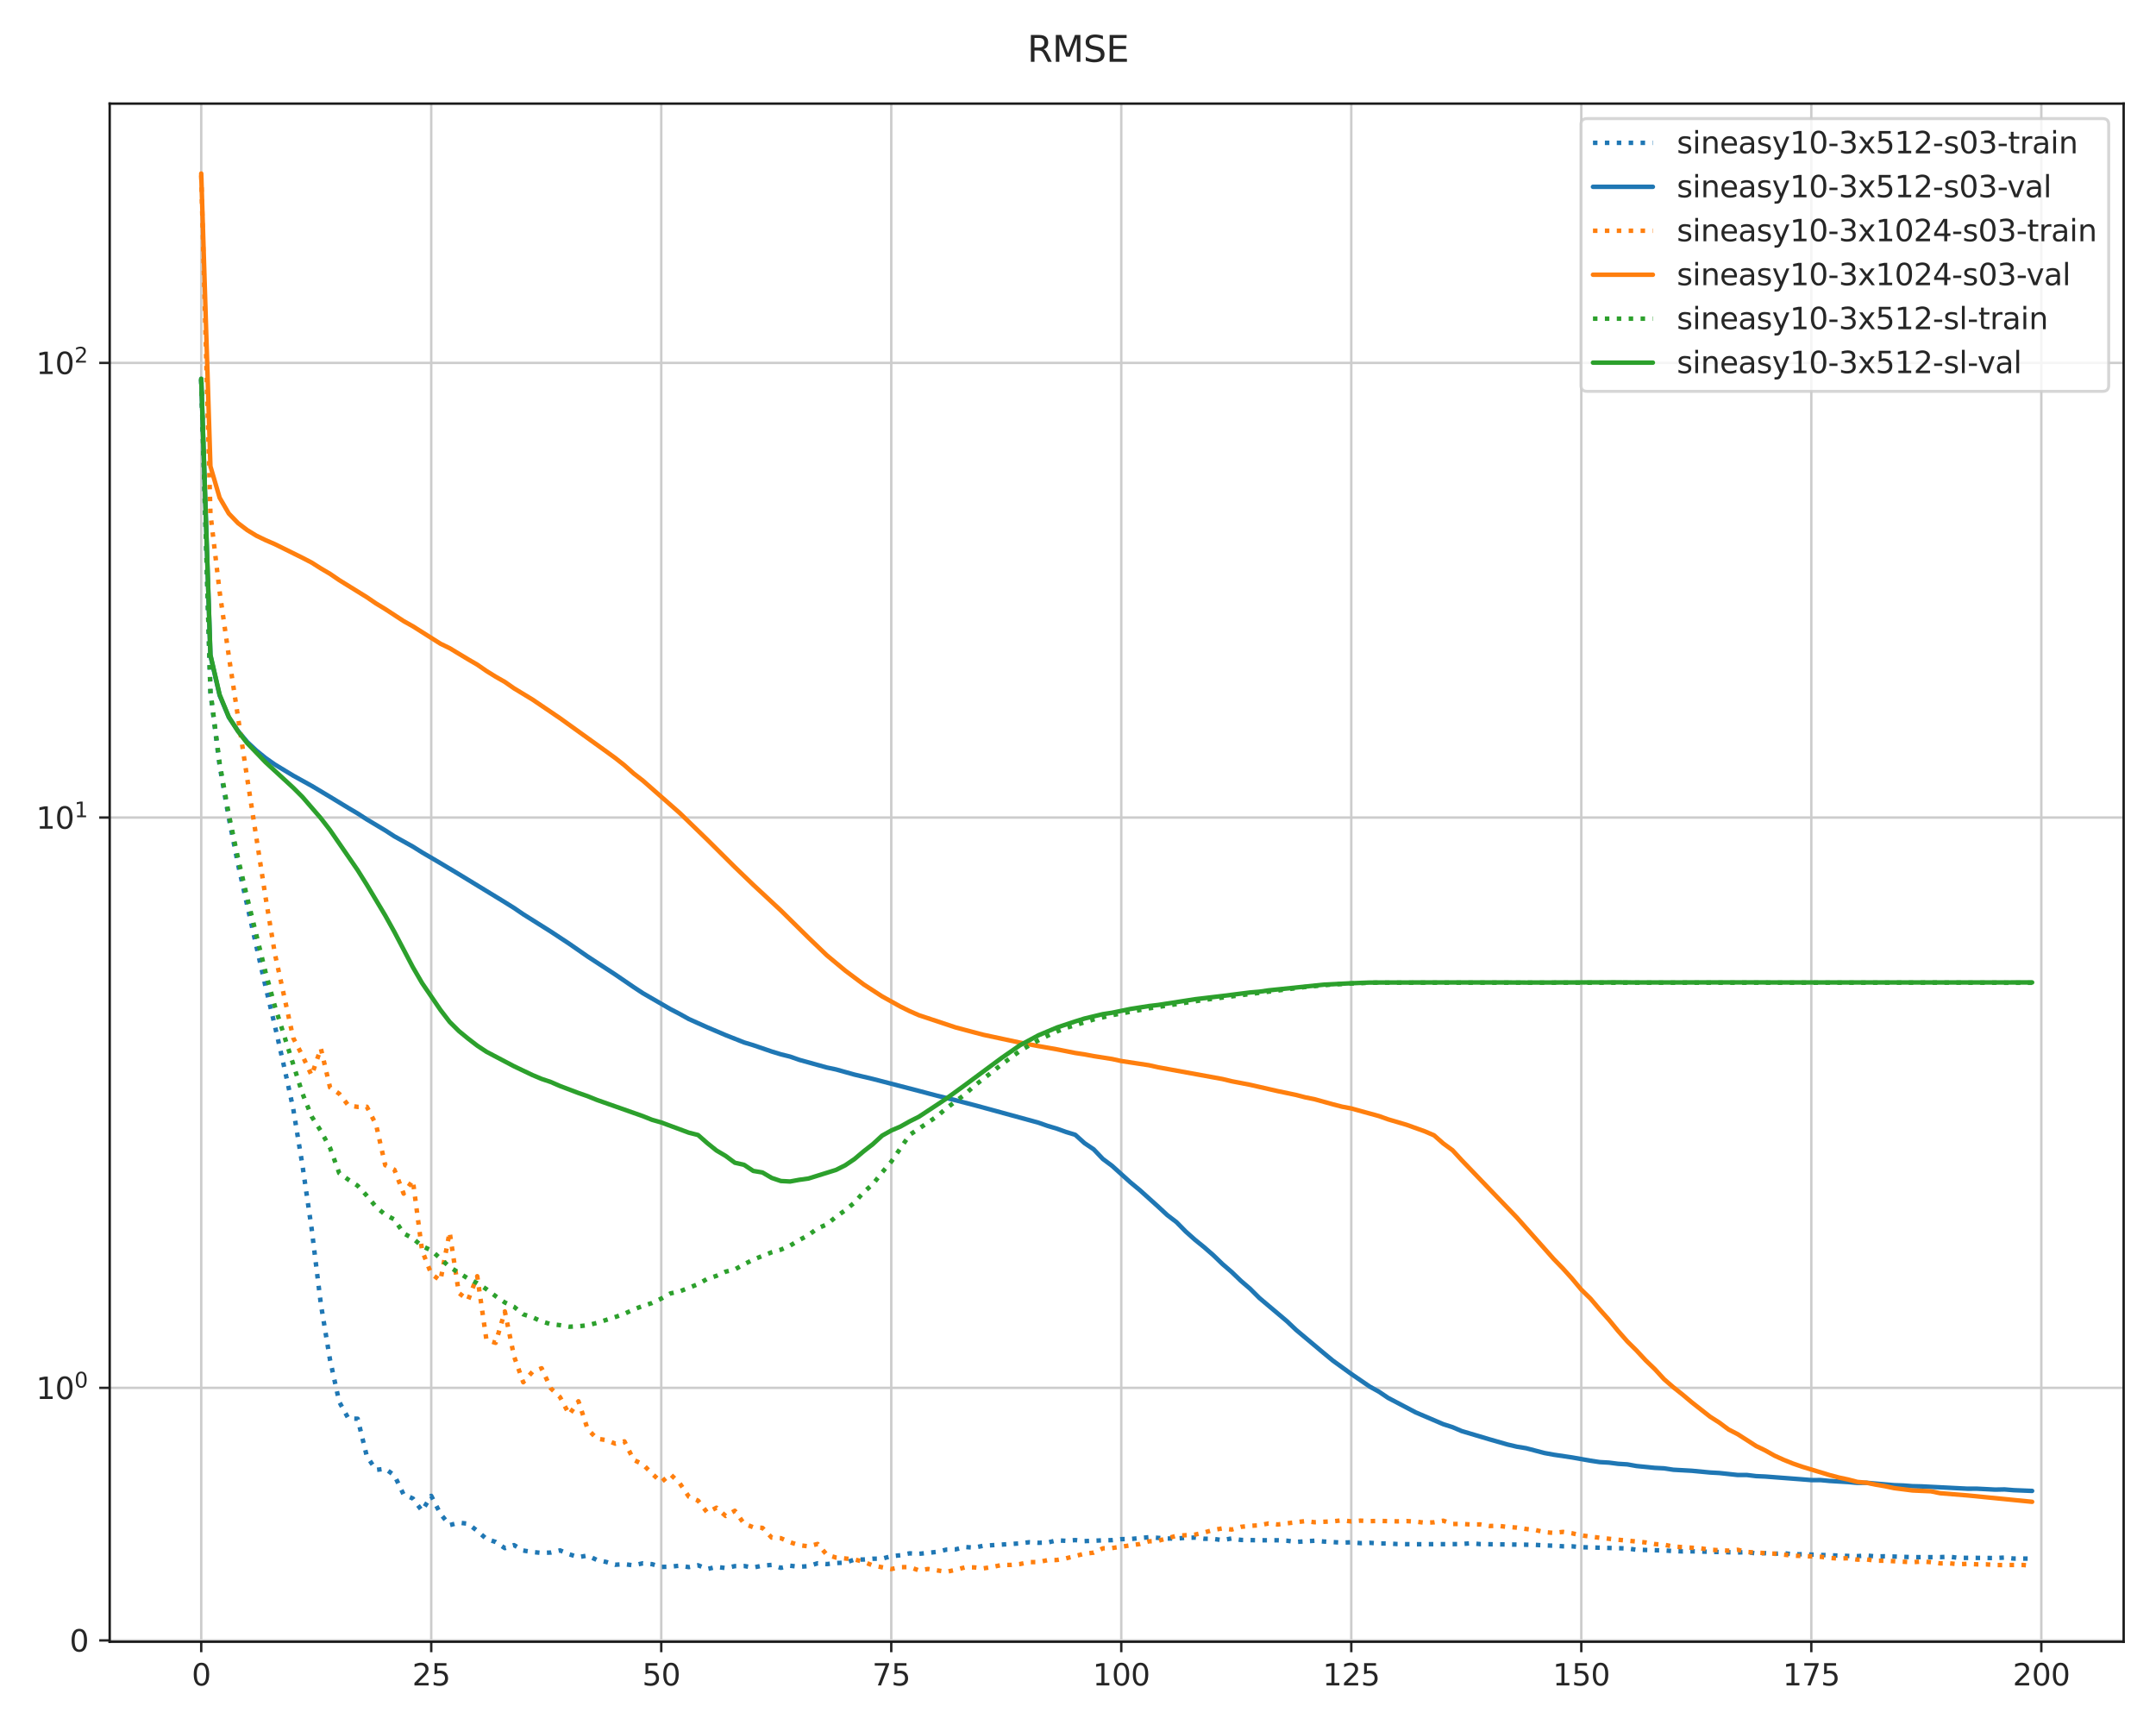 <?xml version="1.0" encoding="utf-8" standalone="no"?>
<!DOCTYPE svg PUBLIC "-//W3C//DTD SVG 1.1//EN"
  "http://www.w3.org/Graphics/SVG/1.1/DTD/svg11.dtd">
<svg height="576pt" version="1.1" viewBox="0 0 720 576" width="720pt" xmlns="http://www.w3.org/2000/svg" xmlns:xlink="http://www.w3.org/1999/xlink">
 <defs>
  <style type="text/css">*{stroke-linecap:butt;stroke-linejoin:round;}</style>
 </defs>
 <g id="figure_1">
  <g id="patch_1">
   <path d="M 0 576 
L 720 576 
L 720 0 
L 0 0 
z
" style="fill:#ffffff;"/>
  </g>
  <g id="axes_1">
   <g id="patch_2">
    <path d="M 36.63 548.2 
L 709.2 548.2 
L 709.2 34.6 
L 36.63 34.6 
z
" style="fill:#ffffff;"/>
   </g>
   <g id="matplotlib.axis_1">
    <g id="xtick_1">
     <g id="line2d_1">
      <path clip-path="url(#p35ceaf87af)" d="M 67.201 548.2 
L 67.201 34.6 
" style="fill:none;stroke:#cccccc;stroke-linecap:round;stroke-width:0.8;"/>
     </g>
     <g id="line2d_2">
      <defs>
       <path d="M 0 0 
L 0 3.5 
" id="m3ca25feed2" style="stroke:#262626;stroke-width:0.8;"/>
      </defs>
      <g>
       <use style="fill:#262626;stroke:#262626;stroke-width:0.8;" x="67.201" xlink:href="#m3ca25feed2" y="548.2"/>
      </g>
     </g>
     <g id="text_1">
      <!-- 0 -->
      <g style="fill:#262626;" transform="translate(64.02 562.798)scale(0.1 -0.1)">
       <defs>
        <path d="M 2034 4250 
Q 1547 4250 1301 3770 
Q 1056 3291 1056 2328 
Q 1056 1369 1301 889 
Q 1547 409 2034 409 
Q 2525 409 2770 889 
Q 3016 1369 3016 2328 
Q 3016 3291 2770 3770 
Q 2525 4250 2034 4250 
z
M 2034 4750 
Q 2819 4750 3233 4129 
Q 3647 3509 3647 2328 
Q 3647 1150 3233 529 
Q 2819 -91 2034 -91 
Q 1250 -91 836 529 
Q 422 1150 422 2328 
Q 422 3509 836 4129 
Q 1250 4750 2034 4750 
z
" id="DejaVuSans-30" transform="scale(0.016)"/>
       </defs>
       <use xlink:href="#DejaVuSans-30"/>
      </g>
     </g>
    </g>
    <g id="xtick_2">
     <g id="line2d_3">
      <path clip-path="url(#p35ceaf87af)" d="M 144.014 548.2 
L 144.014 34.6 
" style="fill:none;stroke:#cccccc;stroke-linecap:round;stroke-width:0.8;"/>
     </g>
     <g id="line2d_4">
      <g>
       <use style="fill:#262626;stroke:#262626;stroke-width:0.8;" x="144.014" xlink:href="#m3ca25feed2" y="548.2"/>
      </g>
     </g>
     <g id="text_2">
      <!-- 25 -->
      <g style="fill:#262626;" transform="translate(137.651 562.798)scale(0.1 -0.1)">
       <defs>
        <path d="M 1228 531 
L 3431 531 
L 3431 0 
L 469 0 
L 469 531 
Q 828 903 1448 1529 
Q 2069 2156 2228 2338 
Q 2531 2678 2651 2914 
Q 2772 3150 2772 3378 
Q 2772 3750 2511 3984 
Q 2250 4219 1831 4219 
Q 1534 4219 1204 4116 
Q 875 4013 500 3803 
L 500 4441 
Q 881 4594 1212 4672 
Q 1544 4750 1819 4750 
Q 2544 4750 2975 4387 
Q 3406 4025 3406 3419 
Q 3406 3131 3298 2873 
Q 3191 2616 2906 2266 
Q 2828 2175 2409 1742 
Q 1991 1309 1228 531 
z
" id="DejaVuSans-32" transform="scale(0.016)"/>
        <path d="M 691 4666 
L 3169 4666 
L 3169 4134 
L 1269 4134 
L 1269 2991 
Q 1406 3038 1543 3061 
Q 1681 3084 1819 3084 
Q 2600 3084 3056 2656 
Q 3513 2228 3513 1497 
Q 3513 744 3044 326 
Q 2575 -91 1722 -91 
Q 1428 -91 1123 -41 
Q 819 9 494 109 
L 494 744 
Q 775 591 1075 516 
Q 1375 441 1709 441 
Q 2250 441 2565 725 
Q 2881 1009 2881 1497 
Q 2881 1984 2565 2268 
Q 2250 2553 1709 2553 
Q 1456 2553 1204 2497 
Q 953 2441 691 2322 
L 691 4666 
z
" id="DejaVuSans-35" transform="scale(0.016)"/>
       </defs>
       <use xlink:href="#DejaVuSans-32"/>
       <use x="63.623" xlink:href="#DejaVuSans-35"/>
      </g>
     </g>
    </g>
    <g id="xtick_3">
     <g id="line2d_5">
      <path clip-path="url(#p35ceaf87af)" d="M 220.826 548.2 
L 220.826 34.6 
" style="fill:none;stroke:#cccccc;stroke-linecap:round;stroke-width:0.8;"/>
     </g>
     <g id="line2d_6">
      <g>
       <use style="fill:#262626;stroke:#262626;stroke-width:0.8;" x="220.826" xlink:href="#m3ca25feed2" y="548.2"/>
      </g>
     </g>
     <g id="text_3">
      <!-- 50 -->
      <g style="fill:#262626;" transform="translate(214.464 562.798)scale(0.1 -0.1)">
       <use xlink:href="#DejaVuSans-35"/>
       <use x="63.623" xlink:href="#DejaVuSans-30"/>
      </g>
     </g>
    </g>
    <g id="xtick_4">
     <g id="line2d_7">
      <path clip-path="url(#p35ceaf87af)" d="M 297.639 548.2 
L 297.639 34.6 
" style="fill:none;stroke:#cccccc;stroke-linecap:round;stroke-width:0.8;"/>
     </g>
     <g id="line2d_8">
      <g>
       <use style="fill:#262626;stroke:#262626;stroke-width:0.8;" x="297.639" xlink:href="#m3ca25feed2" y="548.2"/>
      </g>
     </g>
     <g id="text_4">
      <!-- 75 -->
      <g style="fill:#262626;" transform="translate(291.276 562.798)scale(0.1 -0.1)">
       <defs>
        <path d="M 525 4666 
L 3525 4666 
L 3525 4397 
L 1831 0 
L 1172 0 
L 2766 4134 
L 525 4134 
L 525 4666 
z
" id="DejaVuSans-37" transform="scale(0.016)"/>
       </defs>
       <use xlink:href="#DejaVuSans-37"/>
       <use x="63.623" xlink:href="#DejaVuSans-35"/>
      </g>
     </g>
    </g>
    <g id="xtick_5">
     <g id="line2d_9">
      <path clip-path="url(#p35ceaf87af)" d="M 374.451 548.2 
L 374.451 34.6 
" style="fill:none;stroke:#cccccc;stroke-linecap:round;stroke-width:0.8;"/>
     </g>
     <g id="line2d_10">
      <g>
       <use style="fill:#262626;stroke:#262626;stroke-width:0.8;" x="374.451" xlink:href="#m3ca25feed2" y="548.2"/>
      </g>
     </g>
     <g id="text_5">
      <!-- 100 -->
      <g style="fill:#262626;" transform="translate(364.907 562.798)scale(0.1 -0.1)">
       <defs>
        <path d="M 794 531 
L 1825 531 
L 1825 4091 
L 703 3866 
L 703 4441 
L 1819 4666 
L 2450 4666 
L 2450 531 
L 3481 531 
L 3481 0 
L 794 0 
L 794 531 
z
" id="DejaVuSans-31" transform="scale(0.016)"/>
       </defs>
       <use xlink:href="#DejaVuSans-31"/>
       <use x="63.623" xlink:href="#DejaVuSans-30"/>
       <use x="127.246" xlink:href="#DejaVuSans-30"/>
      </g>
     </g>
    </g>
    <g id="xtick_6">
     <g id="line2d_11">
      <path clip-path="url(#p35ceaf87af)" d="M 451.264 548.2 
L 451.264 34.6 
" style="fill:none;stroke:#cccccc;stroke-linecap:round;stroke-width:0.8;"/>
     </g>
     <g id="line2d_12">
      <g>
       <use style="fill:#262626;stroke:#262626;stroke-width:0.8;" x="451.264" xlink:href="#m3ca25feed2" y="548.2"/>
      </g>
     </g>
     <g id="text_6">
      <!-- 125 -->
      <g style="fill:#262626;" transform="translate(441.72 562.798)scale(0.1 -0.1)">
       <use xlink:href="#DejaVuSans-31"/>
       <use x="63.623" xlink:href="#DejaVuSans-32"/>
       <use x="127.246" xlink:href="#DejaVuSans-35"/>
      </g>
     </g>
    </g>
    <g id="xtick_7">
     <g id="line2d_13">
      <path clip-path="url(#p35ceaf87af)" d="M 528.076 548.2 
L 528.076 34.6 
" style="fill:none;stroke:#cccccc;stroke-linecap:round;stroke-width:0.8;"/>
     </g>
     <g id="line2d_14">
      <g>
       <use style="fill:#262626;stroke:#262626;stroke-width:0.8;" x="528.076" xlink:href="#m3ca25feed2" y="548.2"/>
      </g>
     </g>
     <g id="text_7">
      <!-- 150 -->
      <g style="fill:#262626;" transform="translate(518.532 562.798)scale(0.1 -0.1)">
       <use xlink:href="#DejaVuSans-31"/>
       <use x="63.623" xlink:href="#DejaVuSans-35"/>
       <use x="127.246" xlink:href="#DejaVuSans-30"/>
      </g>
     </g>
    </g>
    <g id="xtick_8">
     <g id="line2d_15">
      <path clip-path="url(#p35ceaf87af)" d="M 604.889 548.2 
L 604.889 34.6 
" style="fill:none;stroke:#cccccc;stroke-linecap:round;stroke-width:0.8;"/>
     </g>
     <g id="line2d_16">
      <g>
       <use style="fill:#262626;stroke:#262626;stroke-width:0.8;" x="604.889" xlink:href="#m3ca25feed2" y="548.2"/>
      </g>
     </g>
     <g id="text_8">
      <!-- 175 -->
      <g style="fill:#262626;" transform="translate(595.345 562.798)scale(0.1 -0.1)">
       <use xlink:href="#DejaVuSans-31"/>
       <use x="63.623" xlink:href="#DejaVuSans-37"/>
       <use x="127.246" xlink:href="#DejaVuSans-35"/>
      </g>
     </g>
    </g>
    <g id="xtick_9">
     <g id="line2d_17">
      <path clip-path="url(#p35ceaf87af)" d="M 681.701 548.2 
L 681.701 34.6 
" style="fill:none;stroke:#cccccc;stroke-linecap:round;stroke-width:0.8;"/>
     </g>
     <g id="line2d_18">
      <g>
       <use style="fill:#262626;stroke:#262626;stroke-width:0.8;" x="681.701" xlink:href="#m3ca25feed2" y="548.2"/>
      </g>
     </g>
     <g id="text_9">
      <!-- 200 -->
      <g style="fill:#262626;" transform="translate(672.157 562.798)scale(0.1 -0.1)">
       <use xlink:href="#DejaVuSans-32"/>
       <use x="63.623" xlink:href="#DejaVuSans-30"/>
       <use x="127.246" xlink:href="#DejaVuSans-30"/>
      </g>
     </g>
    </g>
   </g>
   <g id="matplotlib.axis_2">
    <g id="ytick_1">
     <g id="line2d_19">
      <path clip-path="url(#p35ceaf87af)" d="M 36.63 547.753 
L 709.2 547.753 
" style="fill:none;stroke:#cccccc;stroke-linecap:round;stroke-width:0.8;"/>
     </g>
     <g id="line2d_20">
      <defs>
       <path d="M 0 0 
L -3.5 0 
" id="m5814ba649f" style="stroke:#262626;stroke-width:0.8;"/>
      </defs>
      <g>
       <use style="fill:#262626;stroke:#262626;stroke-width:0.8;" x="36.63" xlink:href="#m5814ba649f" y="547.753"/>
      </g>
     </g>
     <g id="text_10">
      <!-- $\mathdefault{0}$ -->
      <g style="fill:#262626;" transform="translate(23.23 551.552)scale(0.1 -0.1)">
       <use transform="translate(0 0.781)" xlink:href="#DejaVuSans-30"/>
      </g>
     </g>
    </g>
    <g id="ytick_2">
     <g id="line2d_21">
      <path clip-path="url(#p35ceaf87af)" d="M 36.63 463.419 
L 709.2 463.419 
" style="fill:none;stroke:#cccccc;stroke-linecap:round;stroke-width:0.8;"/>
     </g>
     <g id="line2d_22">
      <g>
       <use style="fill:#262626;stroke:#262626;stroke-width:0.8;" x="36.63" xlink:href="#m5814ba649f" y="463.419"/>
      </g>
     </g>
     <g id="text_11">
      <!-- $\mathdefault{10^{0}}$ -->
      <g style="fill:#262626;" transform="translate(12.03 467.218)scale(0.1 -0.1)">
       <use transform="translate(0 0.766)" xlink:href="#DejaVuSans-31"/>
       <use transform="translate(63.623 0.766)" xlink:href="#DejaVuSans-30"/>
       <use transform="translate(128.203 39.047)scale(0.7)" xlink:href="#DejaVuSans-30"/>
      </g>
     </g>
    </g>
    <g id="ytick_3">
     <g id="line2d_23">
      <path clip-path="url(#p35ceaf87af)" d="M 36.63 272.981 
L 709.2 272.981 
" style="fill:none;stroke:#cccccc;stroke-linecap:round;stroke-width:0.8;"/>
     </g>
     <g id="line2d_24">
      <g>
       <use style="fill:#262626;stroke:#262626;stroke-width:0.8;" x="36.63" xlink:href="#m5814ba649f" y="272.981"/>
      </g>
     </g>
     <g id="text_12">
      <!-- $\mathdefault{10^{1}}$ -->
      <g style="fill:#262626;" transform="translate(12.03 276.78)scale(0.1 -0.1)">
       <use transform="translate(0 0.684)" xlink:href="#DejaVuSans-31"/>
       <use transform="translate(63.623 0.684)" xlink:href="#DejaVuSans-30"/>
       <use transform="translate(128.203 38.966)scale(0.7)" xlink:href="#DejaVuSans-31"/>
      </g>
     </g>
    </g>
    <g id="ytick_4">
     <g id="line2d_25">
      <path clip-path="url(#p35ceaf87af)" d="M 36.63 121.18 
L 709.2 121.18 
" style="fill:none;stroke:#cccccc;stroke-linecap:round;stroke-width:0.8;"/>
     </g>
     <g id="line2d_26">
      <g>
       <use style="fill:#262626;stroke:#262626;stroke-width:0.8;" x="36.63" xlink:href="#m5814ba649f" y="121.18"/>
      </g>
     </g>
     <g id="text_13">
      <!-- $\mathdefault{10^{2}}$ -->
      <g style="fill:#262626;" transform="translate(12.03 124.979)scale(0.1 -0.1)">
       <use transform="translate(0 0.766)" xlink:href="#DejaVuSans-31"/>
       <use transform="translate(63.623 0.766)" xlink:href="#DejaVuSans-30"/>
       <use transform="translate(128.203 39.047)scale(0.7)" xlink:href="#DejaVuSans-32"/>
      </g>
     </g>
    </g>
   </g>
   <g id="line2d_27">
    <path clip-path="url(#p35ceaf87af)" d="M 67.201 126.745 
L 70.273 231.24 
L 73.346 255.708 
L 76.418 273.185 
L 79.491 288.627 
L 85.636 316.068 
L 88.708 329.573 
L 91.781 342.457 
L 94.853 356.064 
L 97.926 370.249 
L 100.998 389.086 
L 104.071 410.278 
L 107.143 435.409 
L 110.216 454.084 
L 113.288 468.095 
L 116.361 473.671 
L 119.434 473.734 
L 122.506 486.284 
L 125.579 490.822 
L 128.651 490.437 
L 131.724 492.671 
L 134.796 499.072 
L 137.869 500.35 
L 140.941 504.485 
L 144.014 499.491 
L 147.086 505.472 
L 150.159 509.264 
L 153.231 508.435 
L 156.304 508.79 
L 159.376 511.174 
L 162.449 513.873 
L 165.521 514.877 
L 168.594 516.937 
L 171.666 515.94 
L 174.739 517.748 
L 177.811 518.233 
L 180.884 518.546 
L 183.956 518.415 
L 187.029 517.703 
L 190.101 518.997 
L 193.174 519.955 
L 196.246 519.411 
L 199.319 520.891 
L 202.391 521.546 
L 205.464 522.487 
L 208.536 522.295 
L 211.609 522.693 
L 214.681 522.007 
L 217.754 522.298 
L 220.826 523.225 
L 223.899 523.131 
L 226.971 522.803 
L 230.044 523.276 
L 233.116 522.663 
L 236.189 523.913 
L 239.261 523.214 
L 242.334 523.591 
L 245.406 522.955 
L 248.479 522.904 
L 251.551 523.422 
L 254.624 522.78 
L 257.696 522.548 
L 260.769 523.518 
L 263.841 522.819 
L 266.914 523.167 
L 269.986 522.958 
L 273.059 521.993 
L 276.131 522.27 
L 279.204 521.919 
L 282.276 521.795 
L 285.349 520.757 
L 288.421 520.738 
L 291.494 520.474 
L 294.566 520.462 
L 297.639 519.635 
L 300.711 519.322 
L 303.784 518.68 
L 306.856 518.845 
L 313.001 518.183 
L 316.074 517.439 
L 319.146 517.347 
L 322.219 516.555 
L 325.291 516.783 
L 328.364 516.154 
L 340.654 515.357 
L 343.726 514.963 
L 346.799 515.159 
L 349.871 515.078 
L 352.944 514.327 
L 356.016 514.508 
L 359.089 514.254 
L 362.161 514.601 
L 368.306 514.332 
L 371.379 514.275 
L 374.451 513.941 
L 377.524 513.9 
L 383.669 513.294 
L 389.814 513.737 
L 392.886 513.746 
L 395.959 513.488 
L 399.031 513.428 
L 402.104 513.802 
L 405.176 513.854 
L 408.249 514.271 
L 411.321 513.709 
L 414.394 514.202 
L 420.539 514.315 
L 426.684 514.315 
L 429.756 514.462 
L 432.829 514.87 
L 438.974 514.468 
L 442.046 514.733 
L 448.191 515.109 
L 451.264 514.987 
L 454.336 515.276 
L 457.409 515.164 
L 460.481 515.373 
L 463.554 515.394 
L 466.626 515.578 
L 472.771 515.648 
L 478.916 515.611 
L 485.061 515.608 
L 488.134 515.572 
L 491.206 515.308 
L 494.279 515.598 
L 512.714 515.841 
L 515.786 516.048 
L 518.859 516.122 
L 521.931 516.328 
L 525.004 516.345 
L 528.076 516.63 
L 543.439 517.043 
L 546.511 517.484 
L 555.729 517.715 
L 558.801 517.932 
L 561.874 518.031 
L 564.946 518.005 
L 580.309 518.393 
L 583.381 518.265 
L 586.454 518.71 
L 589.526 518.618 
L 592.599 518.822 
L 595.671 518.635 
L 598.744 518.995 
L 601.816 518.985 
L 617.179 519.55 
L 620.251 519.616 
L 623.324 519.411 
L 626.396 519.72 
L 629.469 519.665 
L 638.686 519.955 
L 647.904 519.949 
L 650.976 519.805 
L 654.049 520.193 
L 660.194 520.197 
L 666.339 520.249 
L 669.411 520.098 
L 672.484 520.424 
L 678.629 520.447 
L 678.629 520.447 
" style="fill:none;stroke:#1f77b4;stroke-dasharray:1.5,2.475;stroke-dashoffset:0;stroke-width:1.5;"/>
   </g>
   <g id="line2d_28">
    <path clip-path="url(#p35ceaf87af)" d="M 67.201 126.526 
L 70.273 218.941 
L 73.346 232.203 
L 76.418 239.519 
L 79.491 244.076 
L 82.563 247.756 
L 85.636 250.636 
L 88.708 253.127 
L 91.781 255.283 
L 97.926 258.998 
L 104.071 262.402 
L 110.216 266.077 
L 116.361 269.813 
L 119.434 271.623 
L 122.506 273.615 
L 128.651 277.283 
L 131.724 279.273 
L 137.869 282.689 
L 140.941 284.621 
L 147.086 288.217 
L 153.231 291.891 
L 168.594 301.263 
L 171.666 303.188 
L 174.739 305.285 
L 183.956 311.076 
L 190.101 315.129 
L 196.246 319.397 
L 205.464 325.409 
L 211.609 329.611 
L 214.681 331.637 
L 223.899 336.966 
L 226.971 338.557 
L 230.044 340.274 
L 236.189 343.032 
L 242.334 345.642 
L 248.479 348.077 
L 251.551 349.002 
L 257.696 351.111 
L 260.769 352.047 
L 263.841 352.816 
L 266.914 353.895 
L 276.131 356.459 
L 279.204 357.105 
L 285.349 358.823 
L 291.494 360.278 
L 306.856 364.266 
L 313.001 365.894 
L 319.146 367.393 
L 325.291 368.996 
L 331.436 370.667 
L 346.799 374.876 
L 349.871 375.955 
L 352.944 376.872 
L 356.016 377.984 
L 359.089 378.923 
L 362.161 381.696 
L 365.234 383.771 
L 368.306 386.993 
L 371.379 389.286 
L 377.524 394.823 
L 380.596 397.36 
L 386.741 402.886 
L 389.814 405.738 
L 392.886 408.083 
L 395.959 411.21 
L 399.031 413.947 
L 402.104 416.442 
L 405.176 419.114 
L 408.249 422.082 
L 411.321 424.733 
L 414.394 427.687 
L 417.466 430.321 
L 420.539 433.391 
L 429.756 441.16 
L 432.829 444.075 
L 442.046 451.8 
L 445.119 454.336 
L 451.264 458.789 
L 457.409 462.99 
L 460.481 464.692 
L 463.554 466.771 
L 472.771 471.616 
L 481.989 475.559 
L 485.061 476.542 
L 488.134 477.851 
L 497.351 480.596 
L 503.496 482.354 
L 506.569 483.074 
L 509.641 483.576 
L 515.786 485.184 
L 518.859 485.746 
L 525.004 486.659 
L 531.149 487.748 
L 534.221 488.212 
L 537.294 488.387 
L 540.366 488.783 
L 543.439 488.977 
L 546.511 489.523 
L 552.656 490.142 
L 555.729 490.296 
L 558.801 490.764 
L 564.946 491.108 
L 571.091 491.687 
L 574.164 491.857 
L 580.309 492.522 
L 583.381 492.52 
L 586.454 492.899 
L 589.526 493.036 
L 601.816 493.974 
L 604.889 494.221 
L 607.961 494.218 
L 611.034 494.509 
L 617.179 494.878 
L 620.251 495.156 
L 623.324 495.118 
L 632.541 495.919 
L 635.614 496.027 
L 638.686 496.256 
L 641.759 496.324 
L 647.904 496.633 
L 657.121 497.099 
L 660.194 497.093 
L 666.339 497.403 
L 669.411 497.338 
L 672.484 497.592 
L 678.629 497.835 
L 678.629 497.835 
" style="fill:none;stroke:#1f77b4;stroke-linecap:round;stroke-width:1.5;"/>
   </g>
   <g id="line2d_29">
    <path clip-path="url(#p35ceaf87af)" d="M 67.201 58.58 
L 70.273 171.544 
L 73.346 197.587 
L 76.418 219.103 
L 82.563 259.945 
L 88.708 299.738 
L 91.781 318.382 
L 97.926 346.595 
L 100.998 352.48 
L 104.071 359.102 
L 107.143 350.061 
L 110.216 363.113 
L 113.288 365.212 
L 116.361 369.151 
L 119.434 369.601 
L 122.506 369.559 
L 125.579 375.507 
L 128.651 389.065 
L 131.724 390.594 
L 134.796 398.571 
L 137.869 394.105 
L 140.941 417.533 
L 144.014 425.359 
L 147.086 427.592 
L 150.159 411.431 
L 153.231 431.745 
L 156.304 434.137 
L 159.376 426.145 
L 162.449 447.444 
L 165.521 448.397 
L 168.594 437.901 
L 171.666 452.901 
L 174.739 461.549 
L 177.811 458.063 
L 180.884 456.878 
L 183.956 463.595 
L 187.029 466.525 
L 190.101 472.331 
L 193.174 467.903 
L 196.246 477.211 
L 199.319 480.383 
L 202.391 480.858 
L 205.464 482.049 
L 208.536 481.294 
L 211.609 487.479 
L 214.681 488.953 
L 217.754 492.058 
L 220.826 494.919 
L 223.899 492.291 
L 226.971 495.252 
L 230.044 499.769 
L 233.116 501.076 
L 236.189 505.081 
L 239.261 503.444 
L 242.334 506.202 
L 245.406 504.463 
L 248.479 508.794 
L 251.551 509.964 
L 254.624 510.174 
L 257.696 513.417 
L 260.769 513.63 
L 263.841 514.972 
L 266.914 515.958 
L 269.986 516.348 
L 273.059 515.542 
L 276.131 519.174 
L 279.204 520.089 
L 285.349 520.715 
L 288.421 521.522 
L 291.494 522.731 
L 297.639 523.923 
L 300.711 523.296 
L 303.784 523.261 
L 306.856 524.369 
L 309.929 523.9 
L 316.074 524.855 
L 319.146 524.182 
L 322.219 523.364 
L 325.291 523.37 
L 328.364 523.703 
L 331.436 523.23 
L 334.509 522.566 
L 337.581 522.545 
L 340.654 522.252 
L 343.726 521.609 
L 346.799 521.594 
L 349.871 520.94 
L 352.944 520.9 
L 356.016 520.351 
L 362.161 518.803 
L 365.234 518.454 
L 368.306 517.013 
L 371.379 516.911 
L 380.596 515.574 
L 383.669 514.675 
L 386.741 514.502 
L 392.886 512.816 
L 399.031 512.429 
L 402.104 511.735 
L 405.176 510.871 
L 408.249 510.349 
L 411.321 510.732 
L 414.394 509.842 
L 417.466 509.495 
L 420.539 509.32 
L 423.611 508.706 
L 426.684 509.041 
L 435.901 507.911 
L 438.974 508.286 
L 445.119 507.994 
L 448.191 507.655 
L 451.264 508.025 
L 454.336 507.765 
L 457.409 507.931 
L 460.481 507.855 
L 466.626 507.992 
L 469.699 507.905 
L 472.771 508.087 
L 475.844 508.468 
L 478.916 508.317 
L 481.989 507.781 
L 485.061 508.883 
L 488.134 508.85 
L 491.206 509.042 
L 494.279 509.02 
L 497.351 509.548 
L 500.424 509.499 
L 503.496 509.884 
L 506.569 510.086 
L 509.641 510.546 
L 512.714 510.885 
L 515.786 511.603 
L 518.859 511.867 
L 521.931 511.516 
L 525.004 511.988 
L 528.076 512.683 
L 534.221 513.483 
L 540.366 514.145 
L 546.511 514.725 
L 549.584 515.049 
L 552.656 515.589 
L 555.729 515.797 
L 558.801 516.41 
L 568.019 517.01 
L 571.091 517.48 
L 577.236 517.782 
L 580.309 517.489 
L 583.381 518.228 
L 592.599 518.796 
L 598.744 519.449 
L 607.961 519.822 
L 611.034 520.229 
L 614.106 520.414 
L 617.179 520.31 
L 620.251 520.777 
L 623.324 520.717 
L 626.396 521.145 
L 629.469 521.136 
L 638.686 521.653 
L 641.759 521.404 
L 644.831 521.621 
L 647.904 522.028 
L 650.976 522.006 
L 654.049 522.318 
L 657.121 522.184 
L 660.194 522.348 
L 663.266 522.356 
L 666.339 522.588 
L 675.556 522.56 
L 678.629 522.849 
L 678.629 522.849 
" style="fill:none;stroke:#ff7f0e;stroke-dasharray:1.5,2.475;stroke-dashoffset:0;stroke-width:1.5;"/>
   </g>
   <g id="line2d_30">
    <path clip-path="url(#p35ceaf87af)" d="M 67.201 57.945 
L 70.273 155.703 
L 73.346 166.196 
L 76.418 171.484 
L 79.491 174.673 
L 82.563 177.01 
L 85.636 178.89 
L 88.708 180.369 
L 91.781 181.699 
L 100.998 186.26 
L 104.071 187.854 
L 107.143 189.803 
L 110.216 191.607 
L 113.288 193.713 
L 122.506 199.415 
L 125.579 201.507 
L 128.651 203.378 
L 134.796 207.395 
L 137.869 209.117 
L 147.086 214.942 
L 150.159 216.435 
L 156.304 220.14 
L 159.376 221.926 
L 162.449 224.051 
L 165.521 225.956 
L 168.594 227.708 
L 171.666 229.852 
L 177.811 233.578 
L 187.029 239.83 
L 202.391 250.874 
L 205.464 253.115 
L 208.536 255.542 
L 211.609 258.266 
L 214.681 260.651 
L 226.971 271.447 
L 236.189 280.378 
L 245.406 289.541 
L 251.551 295.457 
L 257.696 301.162 
L 260.769 304.019 
L 269.986 313.101 
L 276.131 319 
L 282.276 324.107 
L 288.421 328.711 
L 294.566 332.701 
L 300.711 336.118 
L 303.784 337.637 
L 306.856 338.988 
L 319.146 343.079 
L 328.364 345.522 
L 340.654 348.153 
L 346.799 349.304 
L 352.944 350.383 
L 359.089 351.607 
L 362.161 352.071 
L 365.234 352.65 
L 371.379 353.615 
L 374.451 354.292 
L 383.669 355.688 
L 386.741 356.382 
L 408.249 360.3 
L 411.321 361.044 
L 417.466 362.228 
L 426.684 364.334 
L 432.829 365.619 
L 435.901 366.419 
L 438.974 367.039 
L 445.119 368.744 
L 448.191 369.54 
L 451.264 370.129 
L 460.481 372.662 
L 463.554 373.76 
L 469.699 375.574 
L 475.844 377.78 
L 478.916 379.111 
L 481.989 381.822 
L 485.061 384.06 
L 488.134 387.401 
L 497.351 396.987 
L 506.569 406.56 
L 518.859 420.397 
L 521.931 423.555 
L 525.004 426.958 
L 528.076 430.628 
L 531.149 433.627 
L 534.221 437.242 
L 537.294 440.676 
L 540.366 444.42 
L 543.439 447.907 
L 546.511 450.946 
L 549.584 454.244 
L 552.656 457.201 
L 555.729 460.544 
L 558.801 463.21 
L 561.874 465.65 
L 564.946 468.234 
L 571.091 473.059 
L 574.164 475.02 
L 577.236 477.311 
L 580.309 478.891 
L 586.454 482.846 
L 589.526 484.332 
L 592.599 486.064 
L 595.671 487.456 
L 598.744 488.692 
L 601.816 489.758 
L 611.034 492.556 
L 614.106 493.37 
L 617.179 494.025 
L 620.251 494.826 
L 623.324 495.103 
L 626.396 495.744 
L 629.469 496.262 
L 632.541 496.902 
L 638.686 497.685 
L 644.831 497.963 
L 647.904 498.599 
L 657.121 499.345 
L 678.629 501.471 
L 678.629 501.471 
" style="fill:none;stroke:#ff7f0e;stroke-linecap:round;stroke-width:1.5;"/>
   </g>
   <g id="line2d_31">
    <path clip-path="url(#p35ceaf87af)" d="M 67.201 126.706 
L 70.273 230.839 
L 73.346 254.838 
L 76.418 272.014 
L 79.491 286.628 
L 82.563 299.785 
L 88.708 324.76 
L 91.781 335.958 
L 100.998 365.117 
L 104.071 372.802 
L 107.143 377.634 
L 110.216 383.292 
L 113.288 391.737 
L 116.361 393.921 
L 119.434 395.922 
L 122.506 399.279 
L 125.579 402.989 
L 128.651 405.616 
L 131.724 407.197 
L 134.796 411.837 
L 137.869 413.506 
L 140.941 416.108 
L 144.014 417.49 
L 150.159 423.051 
L 156.304 426.923 
L 159.376 428.477 
L 162.449 430.473 
L 165.521 432.805 
L 168.594 434.914 
L 171.666 436.359 
L 174.739 438.87 
L 177.811 439.843 
L 180.884 441.255 
L 183.956 442.145 
L 187.029 442.49 
L 190.101 443.011 
L 193.174 442.869 
L 196.246 442.511 
L 199.319 441.748 
L 205.464 439.77 
L 208.536 438.7 
L 211.609 437.23 
L 214.681 436.073 
L 217.754 435.096 
L 220.826 433.617 
L 223.899 431.889 
L 226.971 431.224 
L 233.116 428.797 
L 236.189 427.024 
L 239.261 426.029 
L 242.334 424.627 
L 245.406 423.879 
L 248.479 422.174 
L 251.551 420.606 
L 257.696 418.158 
L 260.769 417.283 
L 263.841 415.934 
L 266.914 414.068 
L 269.986 412.411 
L 273.059 410.145 
L 276.131 408.869 
L 279.204 406.279 
L 282.276 404.113 
L 285.349 401.555 
L 288.421 398.081 
L 291.494 395.422 
L 294.566 391.504 
L 297.639 387.899 
L 303.784 378.941 
L 309.929 374.816 
L 313.001 372.692 
L 316.074 370.025 
L 322.219 365.454 
L 325.291 362.644 
L 331.436 357.861 
L 334.509 355.42 
L 340.654 350.893 
L 343.726 349.065 
L 346.799 347.371 
L 349.871 345.829 
L 352.944 344.433 
L 356.016 343.233 
L 365.234 340.416 
L 371.379 338.976 
L 383.669 336.707 
L 402.104 333.882 
L 435.901 329.561 
L 445.119 328.713 
L 451.264 328.41 
L 457.409 328.154 
L 469.699 328.14 
L 607.961 328.149 
L 626.396 328.149 
L 644.831 328.115 
L 660.194 328.147 
L 678.629 328.169 
L 678.629 328.169 
" style="fill:none;stroke:#2ca02c;stroke-dasharray:1.5,2.475;stroke-dashoffset:0;stroke-width:1.5;"/>
   </g>
   <g id="line2d_32">
    <path clip-path="url(#p35ceaf87af)" d="M 67.201 126.48 
L 70.273 218.65 
L 73.346 231.971 
L 76.418 239.408 
L 79.491 244.211 
L 82.563 248.153 
L 88.708 254.552 
L 97.926 263.041 
L 100.998 266.107 
L 107.143 273.208 
L 110.216 277.173 
L 119.434 290.542 
L 122.506 295.438 
L 128.651 305.695 
L 131.724 311.222 
L 137.869 322.94 
L 140.941 328.231 
L 147.086 337.217 
L 150.159 341.219 
L 153.231 344.273 
L 156.304 346.791 
L 159.376 349.157 
L 162.449 351.193 
L 171.666 356.048 
L 177.811 358.976 
L 180.884 360.265 
L 183.956 361.298 
L 187.029 362.64 
L 193.174 364.962 
L 196.246 366.033 
L 199.319 367.276 
L 214.681 372.692 
L 217.754 373.918 
L 220.826 374.803 
L 230.044 378.216 
L 233.116 378.992 
L 236.189 381.688 
L 239.261 384.159 
L 242.334 385.976 
L 245.406 388.252 
L 248.479 388.949 
L 251.551 390.985 
L 254.624 391.505 
L 257.696 393.316 
L 260.769 394.355 
L 263.841 394.52 
L 266.914 393.954 
L 269.986 393.525 
L 279.204 390.644 
L 282.276 389.104 
L 285.349 387.024 
L 288.421 384.439 
L 291.494 382.041 
L 294.566 379.219 
L 297.639 377.489 
L 300.711 376.167 
L 303.784 374.443 
L 306.856 372.898 
L 313.001 368.853 
L 316.074 366.805 
L 322.219 362.345 
L 334.509 353.244 
L 340.654 349.003 
L 346.799 345.694 
L 352.944 343.105 
L 359.089 341.064 
L 362.161 340.106 
L 368.306 338.633 
L 371.379 338.166 
L 377.524 336.903 
L 383.669 335.933 
L 386.741 335.574 
L 399.031 333.662 
L 408.249 332.563 
L 417.466 331.393 
L 420.539 331.141 
L 423.611 330.698 
L 442.046 328.795 
L 451.264 328.32 
L 457.409 328.085 
L 466.626 328.066 
L 500.424 328.043 
L 509.641 328.083 
L 540.366 328.016 
L 546.511 328.054 
L 583.381 328.028 
L 595.671 328.054 
L 678.629 328.042 
L 678.629 328.042 
" style="fill:none;stroke:#2ca02c;stroke-linecap:round;stroke-width:1.5;"/>
   </g>
   <g id="patch_3">
    <path d="M 36.63 548.2 
L 36.63 34.6 
" style="fill:none;stroke:#1a1a1a;stroke-linecap:square;stroke-linejoin:miter;stroke-width:0.8;"/>
   </g>
   <g id="patch_4">
    <path d="M 709.2 548.2 
L 709.2 34.6 
" style="fill:none;stroke:#1a1a1a;stroke-linecap:square;stroke-linejoin:miter;stroke-width:0.8;"/>
   </g>
   <g id="patch_5">
    <path d="M 36.63 548.2 
L 709.2 548.2 
" style="fill:none;stroke:#1a1a1a;stroke-linecap:square;stroke-linejoin:miter;stroke-width:0.8;"/>
   </g>
   <g id="patch_6">
    <path d="M 36.63 34.6 
L 709.2 34.6 
" style="fill:none;stroke:#1a1a1a;stroke-linecap:square;stroke-linejoin:miter;stroke-width:0.8;"/>
   </g>
   <g id="legend_1">
    <g id="patch_7">
     <path d="M 529.977 130.669 
L 702.2 130.669 
Q 704.2 130.669 704.2 128.669 
L 704.2 41.6 
Q 704.2 39.6 702.2 39.6 
L 529.977 39.6 
Q 527.977 39.6 527.977 41.6 
L 527.977 128.669 
Q 527.977 130.669 529.977 130.669 
z
" style="fill:#ffffff;opacity:0.8;stroke:#cccccc;stroke-linejoin:miter;"/>
    </g>
    <g id="line2d_33">
     <path d="M 531.977 47.698 
L 551.977 47.698 
" style="fill:none;stroke:#1f77b4;stroke-dasharray:1.5,2.475;stroke-dashoffset:0;stroke-width:1.5;"/>
    </g>
    <g id="line2d_34"/>
    <g id="text_14">
     <!-- sineasy10-3x512-s03-train -->
     <g style="fill:#262626;" transform="translate(559.977 51.198)scale(0.1 -0.1)">
      <defs>
       <path d="M 2834 3397 
L 2834 2853 
Q 2591 2978 2328 3040 
Q 2066 3103 1784 3103 
Q 1356 3103 1142 2972 
Q 928 2841 928 2578 
Q 928 2378 1081 2264 
Q 1234 2150 1697 2047 
L 1894 2003 
Q 2506 1872 2764 1633 
Q 3022 1394 3022 966 
Q 3022 478 2636 193 
Q 2250 -91 1575 -91 
Q 1294 -91 989 -36 
Q 684 19 347 128 
L 347 722 
Q 666 556 975 473 
Q 1284 391 1588 391 
Q 1994 391 2212 530 
Q 2431 669 2431 922 
Q 2431 1156 2273 1281 
Q 2116 1406 1581 1522 
L 1381 1569 
Q 847 1681 609 1914 
Q 372 2147 372 2553 
Q 372 3047 722 3315 
Q 1072 3584 1716 3584 
Q 2034 3584 2315 3537 
Q 2597 3491 2834 3397 
z
" id="DejaVuSans-73" transform="scale(0.016)"/>
       <path d="M 603 3500 
L 1178 3500 
L 1178 0 
L 603 0 
L 603 3500 
z
M 603 4863 
L 1178 4863 
L 1178 4134 
L 603 4134 
L 603 4863 
z
" id="DejaVuSans-69" transform="scale(0.016)"/>
       <path d="M 3513 2113 
L 3513 0 
L 2938 0 
L 2938 2094 
Q 2938 2591 2744 2837 
Q 2550 3084 2163 3084 
Q 1697 3084 1428 2787 
Q 1159 2491 1159 1978 
L 1159 0 
L 581 0 
L 581 3500 
L 1159 3500 
L 1159 2956 
Q 1366 3272 1645 3428 
Q 1925 3584 2291 3584 
Q 2894 3584 3203 3211 
Q 3513 2838 3513 2113 
z
" id="DejaVuSans-6e" transform="scale(0.016)"/>
       <path d="M 3597 1894 
L 3597 1613 
L 953 1613 
Q 991 1019 1311 708 
Q 1631 397 2203 397 
Q 2534 397 2845 478 
Q 3156 559 3463 722 
L 3463 178 
Q 3153 47 2828 -22 
Q 2503 -91 2169 -91 
Q 1331 -91 842 396 
Q 353 884 353 1716 
Q 353 2575 817 3079 
Q 1281 3584 2069 3584 
Q 2775 3584 3186 3129 
Q 3597 2675 3597 1894 
z
M 3022 2063 
Q 3016 2534 2758 2815 
Q 2500 3097 2075 3097 
Q 1594 3097 1305 2825 
Q 1016 2553 972 2059 
L 3022 2063 
z
" id="DejaVuSans-65" transform="scale(0.016)"/>
       <path d="M 2194 1759 
Q 1497 1759 1228 1600 
Q 959 1441 959 1056 
Q 959 750 1161 570 
Q 1363 391 1709 391 
Q 2188 391 2477 730 
Q 2766 1069 2766 1631 
L 2766 1759 
L 2194 1759 
z
M 3341 1997 
L 3341 0 
L 2766 0 
L 2766 531 
Q 2569 213 2275 61 
Q 1981 -91 1556 -91 
Q 1019 -91 701 211 
Q 384 513 384 1019 
Q 384 1609 779 1909 
Q 1175 2209 1959 2209 
L 2766 2209 
L 2766 2266 
Q 2766 2663 2505 2880 
Q 2244 3097 1772 3097 
Q 1472 3097 1187 3025 
Q 903 2953 641 2809 
L 641 3341 
Q 956 3463 1253 3523 
Q 1550 3584 1831 3584 
Q 2591 3584 2966 3190 
Q 3341 2797 3341 1997 
z
" id="DejaVuSans-61" transform="scale(0.016)"/>
       <path d="M 2059 -325 
Q 1816 -950 1584 -1140 
Q 1353 -1331 966 -1331 
L 506 -1331 
L 506 -850 
L 844 -850 
Q 1081 -850 1212 -737 
Q 1344 -625 1503 -206 
L 1606 56 
L 191 3500 
L 800 3500 
L 1894 763 
L 2988 3500 
L 3597 3500 
L 2059 -325 
z
" id="DejaVuSans-79" transform="scale(0.016)"/>
       <path d="M 313 2009 
L 1997 2009 
L 1997 1497 
L 313 1497 
L 313 2009 
z
" id="DejaVuSans-2d" transform="scale(0.016)"/>
       <path d="M 2597 2516 
Q 3050 2419 3304 2112 
Q 3559 1806 3559 1356 
Q 3559 666 3084 287 
Q 2609 -91 1734 -91 
Q 1441 -91 1130 -33 
Q 819 25 488 141 
L 488 750 
Q 750 597 1062 519 
Q 1375 441 1716 441 
Q 2309 441 2620 675 
Q 2931 909 2931 1356 
Q 2931 1769 2642 2001 
Q 2353 2234 1838 2234 
L 1294 2234 
L 1294 2753 
L 1863 2753 
Q 2328 2753 2575 2939 
Q 2822 3125 2822 3475 
Q 2822 3834 2567 4026 
Q 2313 4219 1838 4219 
Q 1578 4219 1281 4162 
Q 984 4106 628 3988 
L 628 4550 
Q 988 4650 1302 4700 
Q 1616 4750 1894 4750 
Q 2613 4750 3031 4423 
Q 3450 4097 3450 3541 
Q 3450 3153 3228 2886 
Q 3006 2619 2597 2516 
z
" id="DejaVuSans-33" transform="scale(0.016)"/>
       <path d="M 3513 3500 
L 2247 1797 
L 3578 0 
L 2900 0 
L 1881 1375 
L 863 0 
L 184 0 
L 1544 1831 
L 300 3500 
L 978 3500 
L 1906 2253 
L 2834 3500 
L 3513 3500 
z
" id="DejaVuSans-78" transform="scale(0.016)"/>
       <path d="M 1172 4494 
L 1172 3500 
L 2356 3500 
L 2356 3053 
L 1172 3053 
L 1172 1153 
Q 1172 725 1289 603 
Q 1406 481 1766 481 
L 2356 481 
L 2356 0 
L 1766 0 
Q 1100 0 847 248 
Q 594 497 594 1153 
L 594 3053 
L 172 3053 
L 172 3500 
L 594 3500 
L 594 4494 
L 1172 4494 
z
" id="DejaVuSans-74" transform="scale(0.016)"/>
       <path d="M 2631 2963 
Q 2534 3019 2420 3045 
Q 2306 3072 2169 3072 
Q 1681 3072 1420 2755 
Q 1159 2438 1159 1844 
L 1159 0 
L 581 0 
L 581 3500 
L 1159 3500 
L 1159 2956 
Q 1341 3275 1631 3429 
Q 1922 3584 2338 3584 
Q 2397 3584 2469 3576 
Q 2541 3569 2628 3553 
L 2631 2963 
z
" id="DejaVuSans-72" transform="scale(0.016)"/>
      </defs>
      <use xlink:href="#DejaVuSans-73"/>
      <use x="52.1" xlink:href="#DejaVuSans-69"/>
      <use x="79.883" xlink:href="#DejaVuSans-6e"/>
      <use x="143.262" xlink:href="#DejaVuSans-65"/>
      <use x="204.785" xlink:href="#DejaVuSans-61"/>
      <use x="266.064" xlink:href="#DejaVuSans-73"/>
      <use x="318.164" xlink:href="#DejaVuSans-79"/>
      <use x="377.344" xlink:href="#DejaVuSans-31"/>
      <use x="440.967" xlink:href="#DejaVuSans-30"/>
      <use x="504.59" xlink:href="#DejaVuSans-2d"/>
      <use x="540.674" xlink:href="#DejaVuSans-33"/>
      <use x="604.297" xlink:href="#DejaVuSans-78"/>
      <use x="663.477" xlink:href="#DejaVuSans-35"/>
      <use x="727.1" xlink:href="#DejaVuSans-31"/>
      <use x="790.723" xlink:href="#DejaVuSans-32"/>
      <use x="854.346" xlink:href="#DejaVuSans-2d"/>
      <use x="890.43" xlink:href="#DejaVuSans-73"/>
      <use x="942.529" xlink:href="#DejaVuSans-30"/>
      <use x="1006.152" xlink:href="#DejaVuSans-33"/>
      <use x="1069.775" xlink:href="#DejaVuSans-2d"/>
      <use x="1105.859" xlink:href="#DejaVuSans-74"/>
      <use x="1145.068" xlink:href="#DejaVuSans-72"/>
      <use x="1186.182" xlink:href="#DejaVuSans-61"/>
      <use x="1247.461" xlink:href="#DejaVuSans-69"/>
      <use x="1275.244" xlink:href="#DejaVuSans-6e"/>
     </g>
    </g>
    <g id="line2d_35">
     <path d="M 531.977 62.377 
L 551.977 62.377 
" style="fill:none;stroke:#1f77b4;stroke-linecap:round;stroke-width:1.5;"/>
    </g>
    <g id="line2d_36"/>
    <g id="text_15">
     <!-- sineasy10-3x512-s03-val -->
     <g style="fill:#262626;" transform="translate(559.977 65.877)scale(0.1 -0.1)">
      <defs>
       <path d="M 191 3500 
L 800 3500 
L 1894 563 
L 2988 3500 
L 3597 3500 
L 2284 0 
L 1503 0 
L 191 3500 
z
" id="DejaVuSans-76" transform="scale(0.016)"/>
       <path d="M 603 4863 
L 1178 4863 
L 1178 0 
L 603 0 
L 603 4863 
z
" id="DejaVuSans-6c" transform="scale(0.016)"/>
      </defs>
      <use xlink:href="#DejaVuSans-73"/>
      <use x="52.1" xlink:href="#DejaVuSans-69"/>
      <use x="79.883" xlink:href="#DejaVuSans-6e"/>
      <use x="143.262" xlink:href="#DejaVuSans-65"/>
      <use x="204.785" xlink:href="#DejaVuSans-61"/>
      <use x="266.064" xlink:href="#DejaVuSans-73"/>
      <use x="318.164" xlink:href="#DejaVuSans-79"/>
      <use x="377.344" xlink:href="#DejaVuSans-31"/>
      <use x="440.967" xlink:href="#DejaVuSans-30"/>
      <use x="504.59" xlink:href="#DejaVuSans-2d"/>
      <use x="540.674" xlink:href="#DejaVuSans-33"/>
      <use x="604.297" xlink:href="#DejaVuSans-78"/>
      <use x="663.477" xlink:href="#DejaVuSans-35"/>
      <use x="727.1" xlink:href="#DejaVuSans-31"/>
      <use x="790.723" xlink:href="#DejaVuSans-32"/>
      <use x="854.346" xlink:href="#DejaVuSans-2d"/>
      <use x="890.43" xlink:href="#DejaVuSans-73"/>
      <use x="942.529" xlink:href="#DejaVuSans-30"/>
      <use x="1006.152" xlink:href="#DejaVuSans-33"/>
      <use x="1069.775" xlink:href="#DejaVuSans-2d"/>
      <use x="1103.234" xlink:href="#DejaVuSans-76"/>
      <use x="1162.414" xlink:href="#DejaVuSans-61"/>
      <use x="1223.693" xlink:href="#DejaVuSans-6c"/>
     </g>
    </g>
    <g id="line2d_37">
     <path d="M 531.977 77.055 
L 551.977 77.055 
" style="fill:none;stroke:#ff7f0e;stroke-dasharray:1.5,2.475;stroke-dashoffset:0;stroke-width:1.5;"/>
    </g>
    <g id="line2d_38"/>
    <g id="text_16">
     <!-- sineasy10-3x1024-s03-train -->
     <g style="fill:#262626;" transform="translate(559.977 80.555)scale(0.1 -0.1)">
      <defs>
       <path d="M 2419 4116 
L 825 1625 
L 2419 1625 
L 2419 4116 
z
M 2253 4666 
L 3047 4666 
L 3047 1625 
L 3713 1625 
L 3713 1100 
L 3047 1100 
L 3047 0 
L 2419 0 
L 2419 1100 
L 313 1100 
L 313 1709 
L 2253 4666 
z
" id="DejaVuSans-34" transform="scale(0.016)"/>
      </defs>
      <use xlink:href="#DejaVuSans-73"/>
      <use x="52.1" xlink:href="#DejaVuSans-69"/>
      <use x="79.883" xlink:href="#DejaVuSans-6e"/>
      <use x="143.262" xlink:href="#DejaVuSans-65"/>
      <use x="204.785" xlink:href="#DejaVuSans-61"/>
      <use x="266.064" xlink:href="#DejaVuSans-73"/>
      <use x="318.164" xlink:href="#DejaVuSans-79"/>
      <use x="377.344" xlink:href="#DejaVuSans-31"/>
      <use x="440.967" xlink:href="#DejaVuSans-30"/>
      <use x="504.59" xlink:href="#DejaVuSans-2d"/>
      <use x="540.674" xlink:href="#DejaVuSans-33"/>
      <use x="604.297" xlink:href="#DejaVuSans-78"/>
      <use x="663.477" xlink:href="#DejaVuSans-31"/>
      <use x="727.1" xlink:href="#DejaVuSans-30"/>
      <use x="790.723" xlink:href="#DejaVuSans-32"/>
      <use x="854.346" xlink:href="#DejaVuSans-34"/>
      <use x="917.969" xlink:href="#DejaVuSans-2d"/>
      <use x="954.053" xlink:href="#DejaVuSans-73"/>
      <use x="1006.152" xlink:href="#DejaVuSans-30"/>
      <use x="1069.775" xlink:href="#DejaVuSans-33"/>
      <use x="1133.398" xlink:href="#DejaVuSans-2d"/>
      <use x="1169.482" xlink:href="#DejaVuSans-74"/>
      <use x="1208.691" xlink:href="#DejaVuSans-72"/>
      <use x="1249.805" xlink:href="#DejaVuSans-61"/>
      <use x="1311.084" xlink:href="#DejaVuSans-69"/>
      <use x="1338.867" xlink:href="#DejaVuSans-6e"/>
     </g>
    </g>
    <g id="line2d_39">
     <path d="M 531.977 91.733 
L 551.977 91.733 
" style="fill:none;stroke:#ff7f0e;stroke-linecap:round;stroke-width:1.5;"/>
    </g>
    <g id="line2d_40"/>
    <g id="text_17">
     <!-- sineasy10-3x1024-s03-val -->
     <g style="fill:#262626;" transform="translate(559.977 95.233)scale(0.1 -0.1)">
      <use xlink:href="#DejaVuSans-73"/>
      <use x="52.1" xlink:href="#DejaVuSans-69"/>
      <use x="79.883" xlink:href="#DejaVuSans-6e"/>
      <use x="143.262" xlink:href="#DejaVuSans-65"/>
      <use x="204.785" xlink:href="#DejaVuSans-61"/>
      <use x="266.064" xlink:href="#DejaVuSans-73"/>
      <use x="318.164" xlink:href="#DejaVuSans-79"/>
      <use x="377.344" xlink:href="#DejaVuSans-31"/>
      <use x="440.967" xlink:href="#DejaVuSans-30"/>
      <use x="504.59" xlink:href="#DejaVuSans-2d"/>
      <use x="540.674" xlink:href="#DejaVuSans-33"/>
      <use x="604.297" xlink:href="#DejaVuSans-78"/>
      <use x="663.477" xlink:href="#DejaVuSans-31"/>
      <use x="727.1" xlink:href="#DejaVuSans-30"/>
      <use x="790.723" xlink:href="#DejaVuSans-32"/>
      <use x="854.346" xlink:href="#DejaVuSans-34"/>
      <use x="917.969" xlink:href="#DejaVuSans-2d"/>
      <use x="954.053" xlink:href="#DejaVuSans-73"/>
      <use x="1006.152" xlink:href="#DejaVuSans-30"/>
      <use x="1069.775" xlink:href="#DejaVuSans-33"/>
      <use x="1133.398" xlink:href="#DejaVuSans-2d"/>
      <use x="1166.857" xlink:href="#DejaVuSans-76"/>
      <use x="1226.037" xlink:href="#DejaVuSans-61"/>
      <use x="1287.316" xlink:href="#DejaVuSans-6c"/>
     </g>
    </g>
    <g id="line2d_41">
     <path d="M 531.977 106.411 
L 551.977 106.411 
" style="fill:none;stroke:#2ca02c;stroke-dasharray:1.5,2.475;stroke-dashoffset:0;stroke-width:1.5;"/>
    </g>
    <g id="line2d_42"/>
    <g id="text_18">
     <!-- sineasy10-3x512-sl-train -->
     <g style="fill:#262626;" transform="translate(559.977 109.911)scale(0.1 -0.1)">
      <use xlink:href="#DejaVuSans-73"/>
      <use x="52.1" xlink:href="#DejaVuSans-69"/>
      <use x="79.883" xlink:href="#DejaVuSans-6e"/>
      <use x="143.262" xlink:href="#DejaVuSans-65"/>
      <use x="204.785" xlink:href="#DejaVuSans-61"/>
      <use x="266.064" xlink:href="#DejaVuSans-73"/>
      <use x="318.164" xlink:href="#DejaVuSans-79"/>
      <use x="377.344" xlink:href="#DejaVuSans-31"/>
      <use x="440.967" xlink:href="#DejaVuSans-30"/>
      <use x="504.59" xlink:href="#DejaVuSans-2d"/>
      <use x="540.674" xlink:href="#DejaVuSans-33"/>
      <use x="604.297" xlink:href="#DejaVuSans-78"/>
      <use x="663.477" xlink:href="#DejaVuSans-35"/>
      <use x="727.1" xlink:href="#DejaVuSans-31"/>
      <use x="790.723" xlink:href="#DejaVuSans-32"/>
      <use x="854.346" xlink:href="#DejaVuSans-2d"/>
      <use x="890.43" xlink:href="#DejaVuSans-73"/>
      <use x="942.529" xlink:href="#DejaVuSans-6c"/>
      <use x="970.312" xlink:href="#DejaVuSans-2d"/>
      <use x="1006.396" xlink:href="#DejaVuSans-74"/>
      <use x="1045.605" xlink:href="#DejaVuSans-72"/>
      <use x="1086.719" xlink:href="#DejaVuSans-61"/>
      <use x="1147.998" xlink:href="#DejaVuSans-69"/>
      <use x="1175.781" xlink:href="#DejaVuSans-6e"/>
     </g>
    </g>
    <g id="line2d_43">
     <path d="M 531.977 121.089 
L 551.977 121.089 
" style="fill:none;stroke:#2ca02c;stroke-linecap:round;stroke-width:1.5;"/>
    </g>
    <g id="line2d_44"/>
    <g id="text_19">
     <!-- sineasy10-3x512-sl-val -->
     <g style="fill:#262626;" transform="translate(559.977 124.589)scale(0.1 -0.1)">
      <use xlink:href="#DejaVuSans-73"/>
      <use x="52.1" xlink:href="#DejaVuSans-69"/>
      <use x="79.883" xlink:href="#DejaVuSans-6e"/>
      <use x="143.262" xlink:href="#DejaVuSans-65"/>
      <use x="204.785" xlink:href="#DejaVuSans-61"/>
      <use x="266.064" xlink:href="#DejaVuSans-73"/>
      <use x="318.164" xlink:href="#DejaVuSans-79"/>
      <use x="377.344" xlink:href="#DejaVuSans-31"/>
      <use x="440.967" xlink:href="#DejaVuSans-30"/>
      <use x="504.59" xlink:href="#DejaVuSans-2d"/>
      <use x="540.674" xlink:href="#DejaVuSans-33"/>
      <use x="604.297" xlink:href="#DejaVuSans-78"/>
      <use x="663.477" xlink:href="#DejaVuSans-35"/>
      <use x="727.1" xlink:href="#DejaVuSans-31"/>
      <use x="790.723" xlink:href="#DejaVuSans-32"/>
      <use x="854.346" xlink:href="#DejaVuSans-2d"/>
      <use x="890.43" xlink:href="#DejaVuSans-73"/>
      <use x="942.529" xlink:href="#DejaVuSans-6c"/>
      <use x="970.312" xlink:href="#DejaVuSans-2d"/>
      <use x="1003.771" xlink:href="#DejaVuSans-76"/>
      <use x="1062.951" xlink:href="#DejaVuSans-61"/>
      <use x="1124.23" xlink:href="#DejaVuSans-6c"/>
     </g>
    </g>
   </g>
  </g>
  <g id="text_20">
   <!-- RMSE -->
   <g style="fill:#262626;" transform="translate(343.054 20.638)scale(0.12 -0.12)">
    <defs>
     <path d="M 2841 2188 
Q 3044 2119 3236 1894 
Q 3428 1669 3622 1275 
L 4263 0 
L 3584 0 
L 2988 1197 
Q 2756 1666 2539 1819 
Q 2322 1972 1947 1972 
L 1259 1972 
L 1259 0 
L 628 0 
L 628 4666 
L 2053 4666 
Q 2853 4666 3247 4331 
Q 3641 3997 3641 3322 
Q 3641 2881 3436 2590 
Q 3231 2300 2841 2188 
z
M 1259 4147 
L 1259 2491 
L 2053 2491 
Q 2509 2491 2742 2702 
Q 2975 2913 2975 3322 
Q 2975 3731 2742 3939 
Q 2509 4147 2053 4147 
L 1259 4147 
z
" id="DejaVuSans-52" transform="scale(0.016)"/>
     <path d="M 628 4666 
L 1569 4666 
L 2759 1491 
L 3956 4666 
L 4897 4666 
L 4897 0 
L 4281 0 
L 4281 4097 
L 3078 897 
L 2444 897 
L 1241 4097 
L 1241 0 
L 628 0 
L 628 4666 
z
" id="DejaVuSans-4d" transform="scale(0.016)"/>
     <path d="M 3425 4513 
L 3425 3897 
Q 3066 4069 2747 4153 
Q 2428 4238 2131 4238 
Q 1616 4238 1336 4038 
Q 1056 3838 1056 3469 
Q 1056 3159 1242 3001 
Q 1428 2844 1947 2747 
L 2328 2669 
Q 3034 2534 3370 2195 
Q 3706 1856 3706 1288 
Q 3706 609 3251 259 
Q 2797 -91 1919 -91 
Q 1588 -91 1214 -16 
Q 841 59 441 206 
L 441 856 
Q 825 641 1194 531 
Q 1563 422 1919 422 
Q 2459 422 2753 634 
Q 3047 847 3047 1241 
Q 3047 1584 2836 1778 
Q 2625 1972 2144 2069 
L 1759 2144 
Q 1053 2284 737 2584 
Q 422 2884 422 3419 
Q 422 4038 858 4394 
Q 1294 4750 2059 4750 
Q 2388 4750 2728 4690 
Q 3069 4631 3425 4513 
z
" id="DejaVuSans-53" transform="scale(0.016)"/>
     <path d="M 628 4666 
L 3578 4666 
L 3578 4134 
L 1259 4134 
L 1259 2753 
L 3481 2753 
L 3481 2222 
L 1259 2222 
L 1259 531 
L 3634 531 
L 3634 0 
L 628 0 
L 628 4666 
z
" id="DejaVuSans-45" transform="scale(0.016)"/>
    </defs>
    <use xlink:href="#DejaVuSans-52"/>
    <use x="69.482" xlink:href="#DejaVuSans-4d"/>
    <use x="155.762" xlink:href="#DejaVuSans-53"/>
    <use x="219.238" xlink:href="#DejaVuSans-45"/>
   </g>
  </g>
 </g>
 <defs>
  <clipPath id="p35ceaf87af">
   <rect height="513.6" width="672.57" x="36.63" y="34.6"/>
  </clipPath>
 </defs>
</svg>
